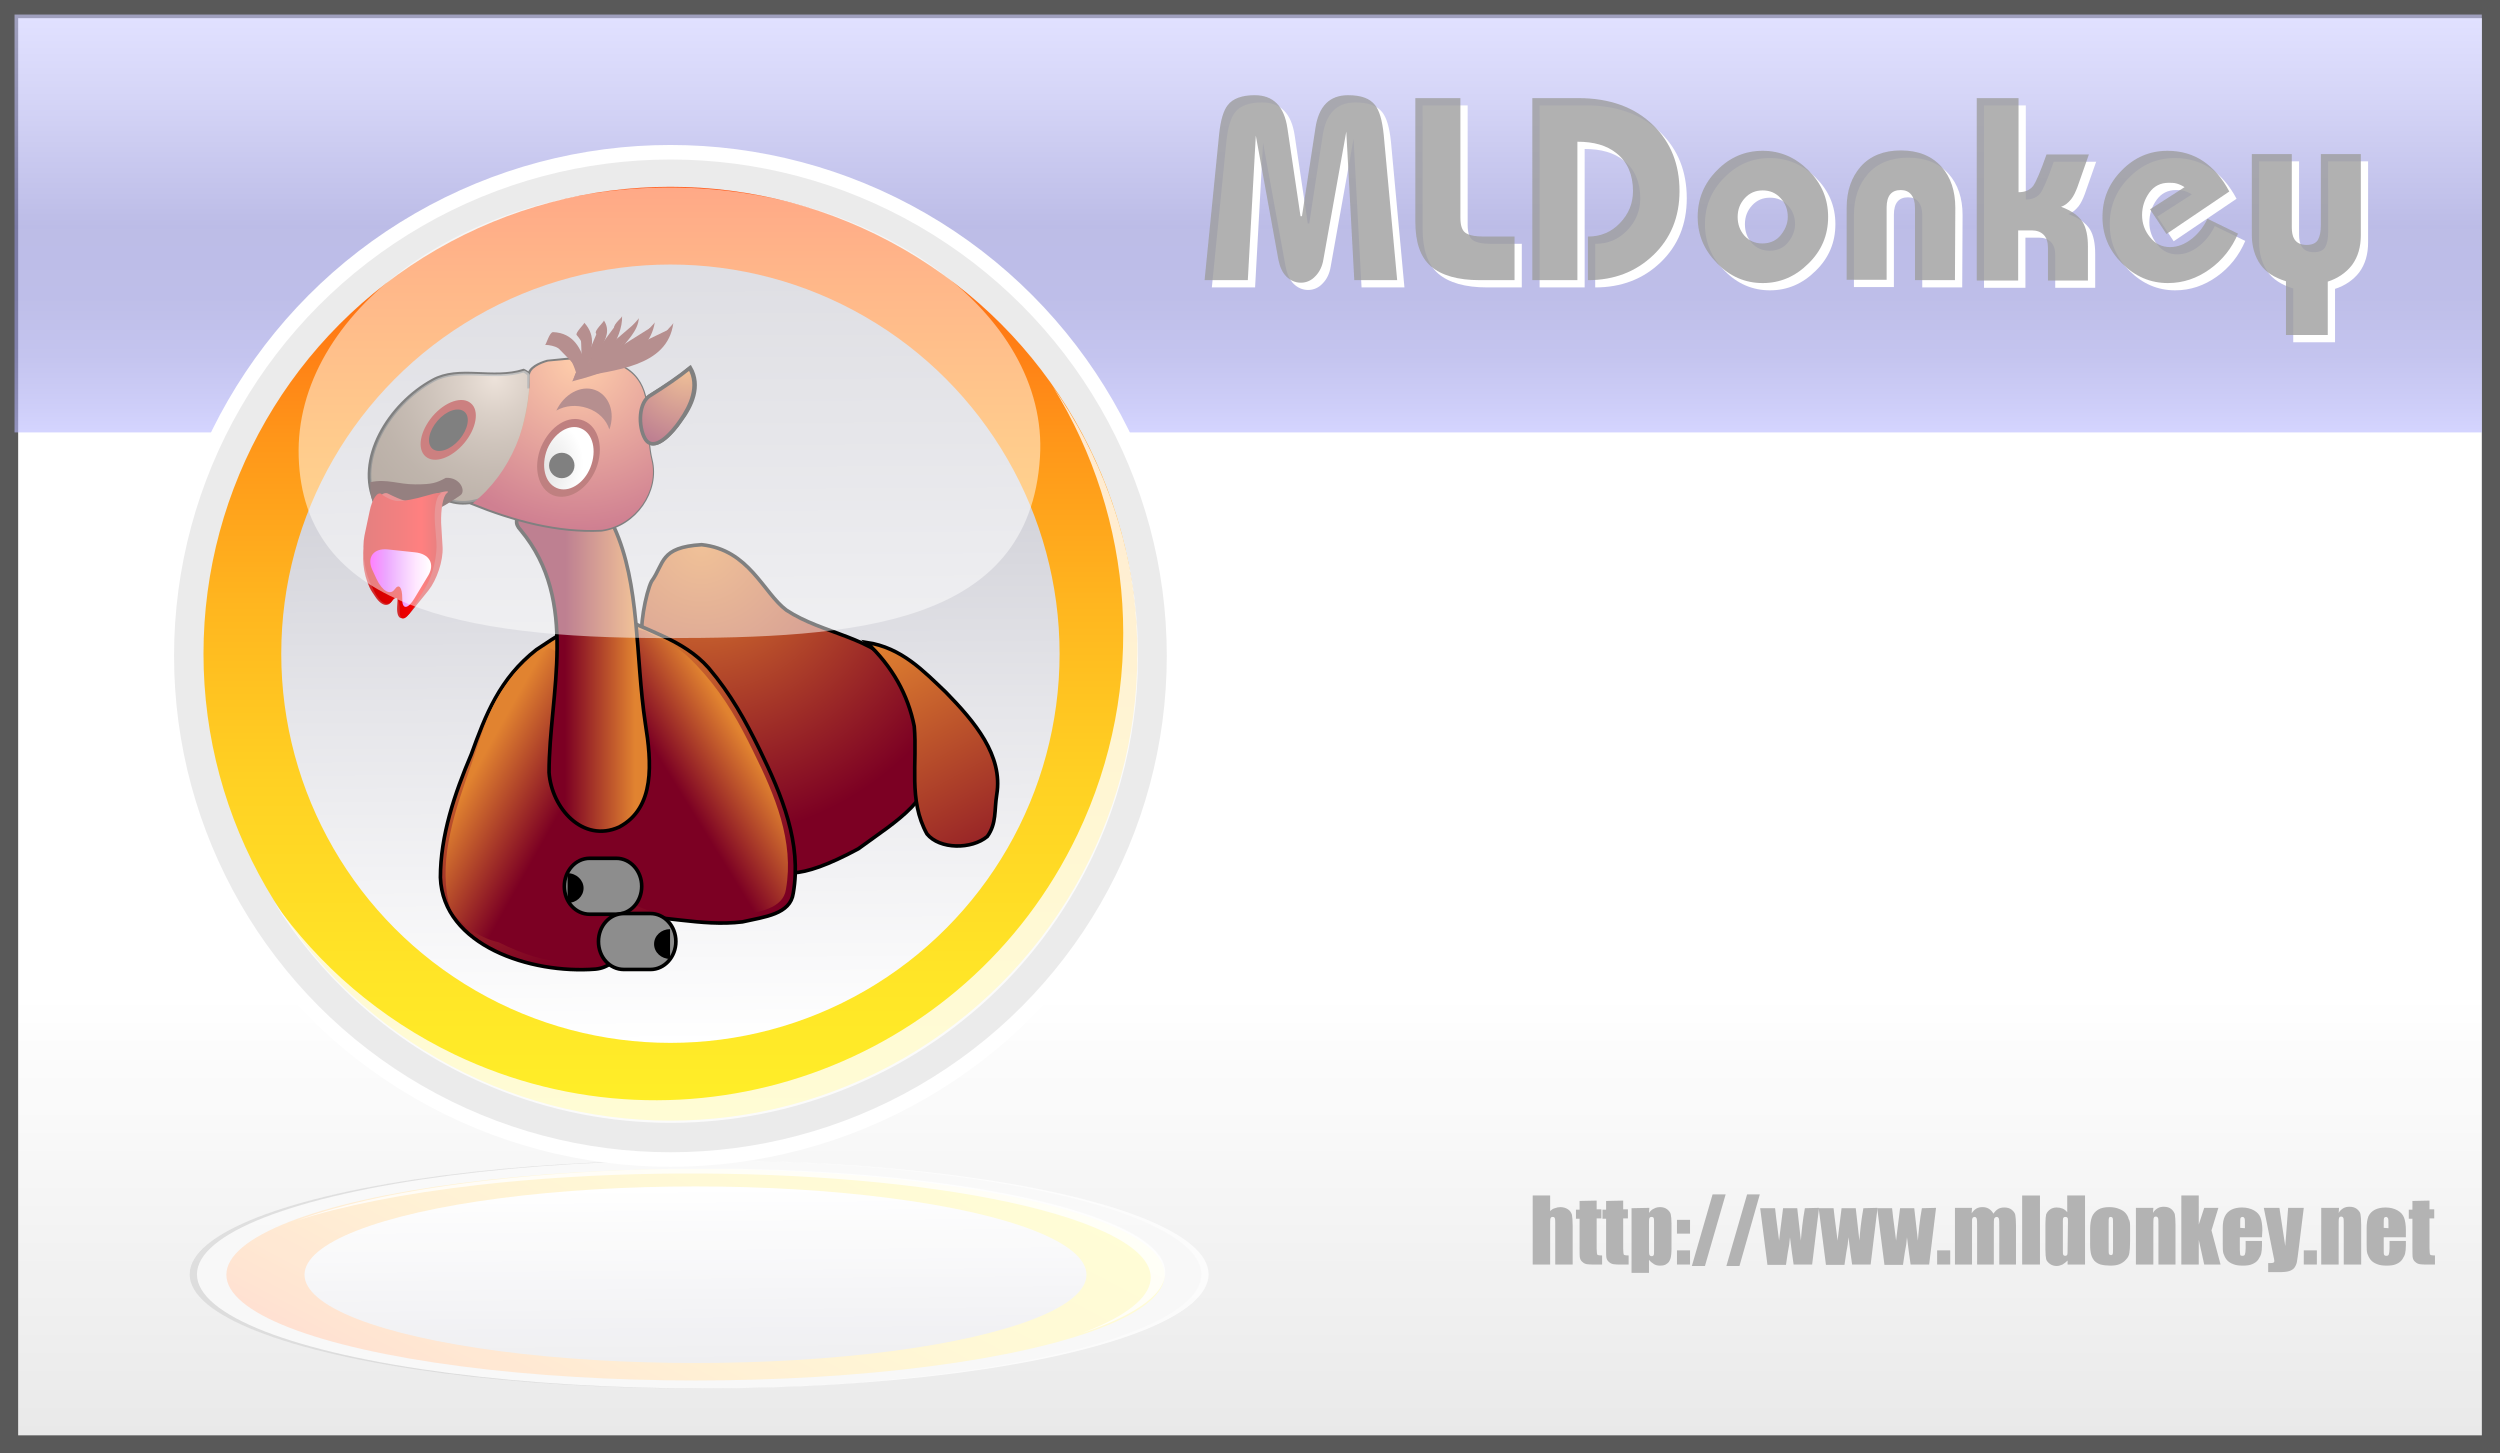<?xml version="1.0" encoding="UTF-8" standalone="no"?>
<!DOCTYPE svg PUBLIC "-//W3C//DTD SVG 20010904//EN"
"http://www.w3.org/TR/2001/REC-SVG-20010904/DTD/svg10.dtd">
<!-- Created with Sodipodi ("http://www.sodipodi.com/") -->
<svg
   xmlns:x="http://ns.adobe.com/Extensibility/1.0/"
   xmlns:i="http://ns.adobe.com/AdobeIllustrator/10.0/"
   xmlns:graph="http://ns.adobe.com/Graphs/1.0/"
   xmlns="http://www.w3.org/2000/svg"
   xmlns:xlink="http://www.w3.org/1999/xlink"
   xmlns:a="http://ns.adobe.com/AdobeSVGViewerExtensions/3.0/"
   xml:space="preserve"
   i:viewOrigin="-37.5 595.5"
   i:rulerOrigin="0 0"
   i:pageBounds="0 792 612 0"
   width="688"
   height="400"
   viewBox="0 0 688 400"
   overflow="visible"
   enable-background="new 0 0 688 400"
   xmlns:sodipodi="http://sodipodi.sourceforge.net/DTD/sodipodi-0.dtd"
   id="svg602"
   sodipodi:version="0.34"
   sodipodi:docname="C:\msys\home\su_blanc\mldonkey-2.5.24\src\gtk2\rsvg\splash_screen.svg"><rect x="0" y="0" width="688" height="400" fill="#333333" stroke="none"/><defs
   id="defs951" /><sodipodi:namedview
   id="base" /><g
   id="g1038"
   i:knockout="Off"
   i:layer="yes"
   i:dimmedPercent="50"
   i:rgbTrio="#4F008000FFFF"><rect
   id="rect581"
   i:isolated="yes"
   i:knockout="Off"
   opacity="0.5"
   fill="#818181"
   enable-background="new    "
   width="688"
   height="400" /><linearGradient
   id="rect588_1_"
   gradientUnits="userSpaceOnUse"
   x1="603"
   y1="220.95"
   x2="603"
   y2="99.95"
   gradientTransform="matrix(1 0 0 -1 -259 494.949)"><stop
   offset="0"
   style="stop-color:#FFFFFF"
   id="stop608" /><stop
   offset="1"
   style="stop-color:#E7E7E7"
   id="stop609" /><a:midPointStop
   offset="0"
   style="stop-color:#FFFFFF"
   id="midPointStop610" /><a:midPointStop
   offset="0.5"
   style="stop-color:#FFFFFF"
   id="midPointStop611" /><a:midPointStop
   offset="1"
   style="stop-color:#E7E7E7"
   id="midPointStop612" /></linearGradient><rect
   id="rect588"
   x="5"
   y="5"
   fill="url(#rect588_1_)"
   width="678"
   height="390" /><linearGradient
   id="rect648_1_"
   gradientUnits="userSpaceOnUse"
   x1="568.5"
   y1="5"
   x2="568.5"
   y2="119"
   gradientTransform="matrix(1 0 0 1 -225 0)"><stop
   offset="0"
   style="stop-color:#CDCDFF"
   id="stop615" /><stop
   offset="0.191"
   style="stop-color:#B9B9F2"
   id="stop616" /><stop
   offset="0.5"
   style="stop-color:#9090D7"
   id="stop617" /><stop
   offset="0.676"
   style="stop-color:#9393DA"
   id="stop618" /><stop
   offset="0.816"
   style="stop-color:#9D9DE4"
   id="stop619" /><stop
   offset="0.943"
   style="stop-color:#AEAEF5"
   id="stop620" /><stop
   offset="1"
   style="stop-color:#B8B8FF"
   id="stop621" /><a:midPointStop
   offset="0"
   style="stop-color:#CDCDFF"
   id="midPointStop622" /><a:midPointStop
   offset="0.5"
   style="stop-color:#CDCDFF"
   id="midPointStop623" /><a:midPointStop
   offset="0.191"
   style="stop-color:#B9B9F2"
   id="midPointStop624" /><a:midPointStop
   offset="0.5"
   style="stop-color:#B9B9F2"
   id="midPointStop625" /><a:midPointStop
   offset="0.5"
   style="stop-color:#9090D7"
   id="midPointStop626" /><a:midPointStop
   offset="0.5"
   style="stop-color:#9090D7"
   id="midPointStop627" /><a:midPointStop
   offset="0.676"
   style="stop-color:#9393DA"
   id="midPointStop628" /><a:midPointStop
   offset="0.5"
   style="stop-color:#9393DA"
   id="midPointStop629" /><a:midPointStop
   offset="0.816"
   style="stop-color:#9D9DE4"
   id="midPointStop630" /><a:midPointStop
   offset="0.5"
   style="stop-color:#9D9DE4"
   id="midPointStop631" /><a:midPointStop
   offset="0.943"
   style="stop-color:#AEAEF5"
   id="midPointStop632" /><a:midPointStop
   offset="0.5"
   style="stop-color:#AEAEF5"
   id="midPointStop633" /><a:midPointStop
   offset="1"
   style="stop-color:#B8B8FF"
   id="midPointStop634" /></linearGradient><rect
   id="rect648_2_"
   x="4"
   y="4"
   i:isolated="yes"
   i:knockout="Off"
   opacity="0.6"
   fill="url(#rect648_1_)"
   a:adobe-blending-mode="multiply"
   enable-background="new    "
   width="679"
   height="115" /><g
   id="g604"
   i:knockout="Off"><ellipse
   id="circle580_1_"
   i:isolated="yes"
   i:knockout="Off"
   opacity="0.4"
   fill="#BDBDBD"
   enable-background="new    "
   cx="191.4"
   cy="350.7"
   rx="139.2"
   ry="31.4" /><ellipse
   id="circle581_1_"
   i:isolated="yes"
   i:knockout="Off"
   opacity="7.000000e-002"
   fill="#D4D4D4"
   enable-background="new    "
   cx="191.4"
   cy="350.7"
   rx="139.2"
   ry="31.4" /><linearGradient
   id="circle615_2_"
   gradientUnits="userSpaceOnUse"
   x1="222.138"
   y1="485.889"
   x2="436.735"
   y2="664.72"
   gradientTransform="matrix(1.492 -1.470000e-002 -2.300000e-003 -0.67 -267.911 729.478)"><stop
   offset="5.600000e-003"
   style="stop-color:#FF0000"
   id="stop640" /><stop
   offset="2.690000e-002"
   style="stop-color:#FF1003"
   id="stop641" /><stop
   offset="9.830000e-002"
   style="stop-color:#FF420B"
   id="stop642" /><stop
   offset="0.175"
   style="stop-color:#FF6F13"
   id="stop643" /><stop
   offset="0.256"
   style="stop-color:#FF9619"
   id="stop644" /><stop
   offset="0.342"
   style="stop-color:#FFB61F"
   id="stop645" /><stop
   offset="0.433"
   style="stop-color:#FFD123"
   id="stop646" /><stop
   offset="0.533"
   style="stop-color:#FFE527"
   id="stop647" /><stop
   offset="0.645"
   style="stop-color:#FFF429"
   id="stop648" /><stop
   offset="0.78"
   style="stop-color:#FFFC2B"
   id="stop649" /><stop
   offset="1"
   style="stop-color:#FFFF2B"
   id="stop650" /><a:midPointStop
   offset="5.600000e-003"
   style="stop-color:#FF0000"
   id="midPointStop651" /><a:midPointStop
   offset="0.5"
   style="stop-color:#FF0000"
   id="midPointStop652" /><a:midPointStop
   offset="2.690000e-002"
   style="stop-color:#FF1003"
   id="midPointStop653" /><a:midPointStop
   offset="0.5"
   style="stop-color:#FF1003"
   id="midPointStop654" /><a:midPointStop
   offset="9.830000e-002"
   style="stop-color:#FF420B"
   id="midPointStop655" /><a:midPointStop
   offset="0.5"
   style="stop-color:#FF420B"
   id="midPointStop656" /><a:midPointStop
   offset="0.175"
   style="stop-color:#FF6F13"
   id="midPointStop657" /><a:midPointStop
   offset="0.5"
   style="stop-color:#FF6F13"
   id="midPointStop658" /><a:midPointStop
   offset="0.256"
   style="stop-color:#FF9619"
   id="midPointStop659" /><a:midPointStop
   offset="0.5"
   style="stop-color:#FF9619"
   id="midPointStop660" /><a:midPointStop
   offset="0.342"
   style="stop-color:#FFB61F"
   id="midPointStop661" /><a:midPointStop
   offset="0.5"
   style="stop-color:#FFB61F"
   id="midPointStop662" /><a:midPointStop
   offset="0.433"
   style="stop-color:#FFD123"
   id="midPointStop663" /><a:midPointStop
   offset="0.5"
   style="stop-color:#FFD123"
   id="midPointStop664" /><a:midPointStop
   offset="0.533"
   style="stop-color:#FFE527"
   id="midPointStop665" /><a:midPointStop
   offset="0.5"
   style="stop-color:#FFE527"
   id="midPointStop666" /><a:midPointStop
   offset="0.645"
   style="stop-color:#FFF429"
   id="midPointStop667" /><a:midPointStop
   offset="0.5"
   style="stop-color:#FFF429"
   id="midPointStop668" /><a:midPointStop
   offset="0.78"
   style="stop-color:#FFFC2B"
   id="midPointStop669" /><a:midPointStop
   offset="0.5"
   style="stop-color:#FFFC2B"
   id="midPointStop670" /><a:midPointStop
   offset="1"
   style="stop-color:#FFFF2B"
   id="midPointStop671" /></linearGradient><ellipse
   id="circle615_1_"
   fill="url(#circle615_2_)"
   cx="191.4"
   cy="350.8"
   rx="129.1"
   ry="29.1" /><linearGradient
   id="circle622_2_"
   gradientUnits="userSpaceOnUse"
   x1="308.996"
   y1="594.345"
   x2="308.545"
   y2="521.821"
   gradientTransform="matrix(1.492 -1.470000e-002 -2.300000e-003 -0.67 -267.911 729.478)"><stop
   offset="0"
   style="stop-color:#FFFFFF"
   id="stop674" /><stop
   offset="1"
   style="stop-color:#A9A9B8"
   id="stop675" /><a:midPointStop
   offset="0"
   style="stop-color:#FFFFFF"
   id="midPointStop676" /><a:midPointStop
   offset="0.5"
   style="stop-color:#FFFFFF"
   id="midPointStop677" /><a:midPointStop
   offset="1"
   style="stop-color:#A9A9B8"
   id="midPointStop678" /></linearGradient><ellipse
   id="circle622_1_"
   fill="url(#circle622_2_)"
   cx="191.4"
   cy="350.8"
   rx="107.6"
   ry="24.3" /><g
   id="g1015_2_"
   i:knockout="Off"
   opacity="0.8"><g
   id="g1016_1_"
   i:knockout="Off"><path
   id="path1017_2_"
   fill="#FFFFFF"
   d="M307.9,337.6c-30.9-14.4-108-20.1-172.3-12.9c-23.1,2.6-41.4,6.5-53.9,11.2        c12.3-4,29.1-7.4,49.9-9.8c64.3-7.3,141.4-1.5,172.3,12.9c19.8,9.2,15.8,19.7-6.5,28C323.2,358.5,328.8,347.3,307.9,337.6z" /></g></g><radialGradient
   id="circle581_2_"
   cx="422.002"
   cy="576.125"
   r="228.017"
   fx="461.316"
   fy="800.728"
   gradientTransform="matrix(1 0 0 0.338 -225 152.676)"
   gradientUnits="userSpaceOnUse"><stop
   offset="0"
   style="stop-color:#DCDCDC"
   id="stop684" /><stop
   offset="1"
   style="stop-color:#FFFFFF"
   id="stop685" /><a:midPointStop
   offset="0"
   style="stop-color:#DCDCDC"
   id="midPointStop686" /><a:midPointStop
   offset="0.5"
   style="stop-color:#DCDCDC"
   id="midPointStop687" /><a:midPointStop
   offset="1"
   style="stop-color:#FFFFFF"
   id="midPointStop688" /></radialGradient><ellipse
   id="circle581_3_"
   i:isolated="yes"
   i:knockout="Off"
   opacity="0.79"
   fill="url(#circle581_2_)"
   enable-background="new    "
   cx="193.4"
   cy="350.7"
   rx="139.2"
   ry="31.4" /></g><rect
   id="rect648"
   x="5"
   y="280"
   i:isolated="yes"
   i:knockout="Off"
   opacity="0.1"
   fill="#FFFFFF"
   a:adobe-blending-mode="multiply"
   enable-background="new    "
   width="678"
   height="115" /><circle
   id="circle580"
   i:isolated="yes"
   i:knockout="Off"
   opacity="0.4"
   fill="#BDBDBD"
   enable-background="new    "
   cx="184.5"
   cy="180.5"
   r="138.6" /><circle
   id="circle581"
   fill="#EBEBEB"
   stroke="#FFFFFF"
   stroke-width="4"
   stroke-miterlimit="2"
   cx="184.5"
   cy="180.5"
   r="138.6" /><linearGradient
   id="circle615_3_"
   gradientUnits="userSpaceOnUse"
   x1="409.5"
   y1="-15.398"
   x2="409.5"
   y2="517.074"
   gradientTransform="matrix(1 0 0 1 -225 0)"><stop
   offset="5.600000e-003"
   style="stop-color:#FF0000"
   id="stop694" /><stop
   offset="2.690000e-002"
   style="stop-color:#FF1003"
   id="stop695" /><stop
   offset="9.830000e-002"
   style="stop-color:#FF420B"
   id="stop696" /><stop
   offset="0.175"
   style="stop-color:#FF6F13"
   id="stop697" /><stop
   offset="0.256"
   style="stop-color:#FF9619"
   id="stop698" /><stop
   offset="0.342"
   style="stop-color:#FFB61F"
   id="stop699" /><stop
   offset="0.433"
   style="stop-color:#FFD123"
   id="stop700" /><stop
   offset="0.533"
   style="stop-color:#FFE527"
   id="stop701" /><stop
   offset="0.645"
   style="stop-color:#FFF429"
   id="stop702" /><stop
   offset="0.78"
   style="stop-color:#FFFC2B"
   id="stop703" /><stop
   offset="1"
   style="stop-color:#FFFF2B"
   id="stop704" /><a:midPointStop
   offset="5.600000e-003"
   style="stop-color:#FF0000"
   id="midPointStop705" /><a:midPointStop
   offset="0.5"
   style="stop-color:#FF0000"
   id="midPointStop706" /><a:midPointStop
   offset="2.690000e-002"
   style="stop-color:#FF1003"
   id="midPointStop707" /><a:midPointStop
   offset="0.5"
   style="stop-color:#FF1003"
   id="midPointStop708" /><a:midPointStop
   offset="9.830000e-002"
   style="stop-color:#FF420B"
   id="midPointStop709" /><a:midPointStop
   offset="0.5"
   style="stop-color:#FF420B"
   id="midPointStop710" /><a:midPointStop
   offset="0.175"
   style="stop-color:#FF6F13"
   id="midPointStop711" /><a:midPointStop
   offset="0.5"
   style="stop-color:#FF6F13"
   id="midPointStop712" /><a:midPointStop
   offset="0.256"
   style="stop-color:#FF9619"
   id="midPointStop713" /><a:midPointStop
   offset="0.5"
   style="stop-color:#FF9619"
   id="midPointStop714" /><a:midPointStop
   offset="0.342"
   style="stop-color:#FFB61F"
   id="midPointStop715" /><a:midPointStop
   offset="0.5"
   style="stop-color:#FFB61F"
   id="midPointStop716" /><a:midPointStop
   offset="0.433"
   style="stop-color:#FFD123"
   id="midPointStop717" /><a:midPointStop
   offset="0.5"
   style="stop-color:#FFD123"
   id="midPointStop718" /><a:midPointStop
   offset="0.533"
   style="stop-color:#FFE527"
   id="midPointStop719" /><a:midPointStop
   offset="0.5"
   style="stop-color:#FFE527"
   id="midPointStop720" /><a:midPointStop
   offset="0.645"
   style="stop-color:#FFF429"
   id="midPointStop721" /><a:midPointStop
   offset="0.5"
   style="stop-color:#FFF429"
   id="midPointStop722" /><a:midPointStop
   offset="0.78"
   style="stop-color:#FFFC2B"
   id="midPointStop723" /><a:midPointStop
   offset="0.5"
   style="stop-color:#FFFC2B"
   id="midPointStop724" /><a:midPointStop
   offset="1"
   style="stop-color:#FFFF2B"
   id="midPointStop725" /></linearGradient><circle
   id="circle615"
   fill="url(#circle615_3_)"
   cx="184.5"
   cy="179.9"
   r="128.5" /><linearGradient
   id="circle622_3_"
   gradientUnits="userSpaceOnUse"
   x1="357.665"
   y1="409.549"
   x2="356.335"
   y2="195.353"
   gradientTransform="matrix(1 0 0 1 -172.5 -122.551)"><stop
   offset="0"
   style="stop-color:#FFFFFF"
   id="stop728" /><stop
   offset="0.422"
   style="stop-color:#E6E6EA"
   id="stop729" /><stop
   offset="1"
   style="stop-color:#BDBDC7"
   id="stop730" /><a:midPointStop
   offset="0"
   style="stop-color:#FFFFFF"
   id="midPointStop731" /><a:midPointStop
   offset="0.5"
   style="stop-color:#FFFFFF"
   id="midPointStop732" /><a:midPointStop
   offset="0.422"
   style="stop-color:#E6E6EA"
   id="midPointStop733" /><a:midPointStop
   offset="0.5"
   style="stop-color:#E6E6EA"
   id="midPointStop734" /><a:midPointStop
   offset="1"
   style="stop-color:#BDBDC7"
   id="midPointStop735" /></linearGradient><circle
   id="circle622"
   fill="url(#circle622_3_)"
   cx="184.5"
   cy="179.9"
   r="107.1" /><g
   id="g1015"
   i:knockout="Off"
   opacity="0.8"><g
   id="g1016"
   i:knockout="Off"><path
   id="path1017"
   fill="#FFFFFF"
   d="M289.8,106.5c22.3,36,26.3,82.2,6.7,123.2c-30.6,64-107.4,91.1-171.4,60.5       c-20.6-9.9-37.4-24.6-49.7-42c12.5,20.2,30.7,37.2,53.8,48.2c64,30.6,140.8,3.6,171.4-60.5       C321.3,192.5,315.6,143.3,289.8,106.5z" /></g></g><g
   id="g1099"
   i:knockout="Off"><path
   id="path1100"
   fill="#FFFFFF"
   d="M386.5,79.1h-11.8l-2.2-40.9l-6.3,35.2c-0.3,1.9-1.1,3.5-2.2,4.6c-1.1,1.2-2.5,1.8-4,1.8      s-2.9-0.6-4-1.7s-1.8-2.7-2.2-4.7l-6.2-34.1l-2.2,39.8h-11.9l4-40.1c0.4-3.9,1.2-6.6,2.4-8.1c1.4-1.8,3.9-2.7,7.4-2.7      c5.1,0,8.1,3,9,9.1l3.6,24.2h0.4l3.7-24.2c0.9-6.1,3.9-9.1,9-9.1c3.6,0,6,0.9,7.4,2.7c1.2,1.5,2,4.2,2.4,8.2L386.5,79.1z" /><path
   id="path1101"
   fill="#FFFFFF"
   d="M418.8,79.1h-9.5c-6.1,0-10.6-1.3-13.5-3.8c-2.9-2.5-4.3-6.6-4.3-12.3V29h12.4v32.9      c0,2,0.4,3.4,1.3,4.1c0.9,0.7,2.6,1.1,5.1,1.1h8.5V79.1L418.8,79.1z" /><path
   id="path1102"
   fill="#FFFFFF"
   d="M464.2,54.6c0,7.1-2.4,13-7.2,17.6c-4.8,4.6-10.8,6.9-18,6.9v-12c3.5,0,6.4-1.2,8.8-3.7      c2.4-2.5,3.6-5.4,3.6-8.8c0-4.5-1.5-8-4.5-10.4c-2.7-2.2-6.3-3.2-10.8-3.2v38.1h-12.4V29h12.6c8.7,0,15.6,2.5,20.7,7.5      C461.8,41.2,464.2,47.2,464.2,54.6z" /><path
   fill="#FFFFFF"
   d="M505.1,61.7c0,5-1.8,9.3-5.4,12.8c-3.6,3.6-7.8,5.4-12.6,5.4c-4.8,0-9-1.8-12.5-5.4      c-3.6-3.6-5.4-7.8-5.4-12.8s1.8-9.3,5.3-12.8c3.5-3.6,7.7-5.4,12.6-5.4c4.8,0,9,1.8,12.6,5.4C503.3,52.5,505.1,56.7,505.1,61.7z       M494,61.7c0-2.1-0.7-3.8-2-5.2s-2.9-2.1-4.9-2.1s-3.6,0.7-4.9,2.1s-2,3.1-2,5.2c0,2,0.6,3.7,1.9,5.2c1.3,1.4,2.9,2.1,4.9,2.1      s3.7-0.7,4.9-2.1C493.1,65.5,494,63.7,494,61.7z"
   id="path744" /><path
   id="path1104"
   fill="#FFFFFF"
   d="M540,79.1h-11V59.2c0-1.5-0.3-2.7-1-3.6s-1.7-1.3-2.9-1.3c-2.6,0-3.9,1.6-3.9,4.8V79h-11      V59.2c0-4.7,1.3-8.4,3.9-11.4c2.6-2.9,6.3-4.4,11-4.4c4.8,0,8.5,1.5,11.2,4.5c2.5,2.8,3.8,6.6,3.8,11.3L540,79.1L540,79.1z" /><path
   id="path1105"
   fill="#FFFFFF"
   d="M576.9,44.4l-3.2,9.1c-0.5,1.3-1,2.4-1.7,3.3c-0.9,1.1-1.8,1.8-2.8,2.1      c2.9,1.1,4.9,2.5,6,4.3c0.9,1.5,1.4,3.7,1.4,6.7v9.3h-11v-9c0-1.6-0.4-2.8-1.2-3.6c-0.8-0.8-1.9-1.2-3.3-1.2h-3.7v13.8H546V29      h11.5v25.9c1.8,0,3.1-0.6,4-1.7c0.8-1.1,2.1-4.1,3.7-8.7h11.7V44.4z" /><path
   id="path1106"
   fill="#FFFFFF"
   d="M617.9,66.3c-1.7,4-4.3,7.3-7.8,9.8s-7.3,3.8-11.5,3.8c-4.8,0-9-1.8-12.6-5.4      s-5.4-7.8-5.4-12.8s1.8-9.3,5.3-12.8c3.5-3.6,7.7-5.4,12.6-5.4c3.8,0,7.1,1,9.9,2.9c2.8,1.9,5.2,4.7,7.1,8.3l-17.3,11.7      l-4.5-6.8l9.5-6.1c-0.8-0.5-1.5-0.8-2.2-1s-1.5-0.2-2.2-0.2c-2.2,0-4,0.9-5.3,2.7s-2,3.9-2,6.2c0,2.2,0.7,4.3,2.2,6.1      c1.4,1.8,3.3,2.7,5.5,2.7c2.1,0,4.1-0.8,6-2.3c1.9-1.5,3.3-3.4,4.3-5.5L617.9,66.3z" /><path
   id="path1107"
   fill="#FFFFFF"
   d="M651.7,66.7c0,3.3-0.8,6-2.4,8.2c-1.6,2.1-3.9,3.7-6.7,4.6v14.7h-11.5V79.4      c-3.2-1-5.6-2.5-7.1-4.7c-1.5-2.2-2.3-4.9-2.3-8.1V44.4h11v20.1c0,1.4,0.2,2.5,0.7,3.3c0.7,1.1,1.8,1.6,3.4,1.6      c1.5,0,2.6-0.5,3.1-1.4s0.8-2.2,0.8-4V44.4h11V66.7L651.7,66.7z" /></g><g
   id="g1108"
   i:knockout="Off"
   opacity="0.8"><path
   id="path1109"
   fill="#9D9D9D"
   d="M384.5,77.1h-11.8l-2.2-40.9l-6.3,35.2c-0.3,1.9-1.1,3.5-2.2,4.6c-1.1,1.2-2.5,1.8-4,1.8      s-2.9-0.6-4-1.7s-1.8-2.7-2.2-4.7l-6.2-34.1l-2.2,39.8h-11.9l4-40.1c0.4-3.9,1.2-6.6,2.4-8.1c1.4-1.8,3.9-2.7,7.4-2.7      c5.1,0,8.1,3,9,9.1l3.6,24.2h0.4l3.7-24.2c0.9-6.1,3.9-9.1,9-9.1c3.6,0,6,0.9,7.4,2.7c1.2,1.5,2,4.2,2.4,8.2L384.5,77.1z" /><path
   id="path1110"
   fill="#9D9D9D"
   d="M416.8,77.1h-9.5c-6.1,0-10.6-1.3-13.5-3.8c-2.9-2.5-4.3-6.6-4.3-12.3V27h12.4v32.9      c0,2,0.4,3.4,1.3,4.1c0.9,0.7,2.6,1.1,5.1,1.1h8.5V77.1L416.8,77.1z" /><path
   id="path1111"
   fill="#9D9D9D"
   d="M462.2,52.6c0,7.1-2.4,13-7.2,17.6c-4.8,4.6-10.8,6.9-18,6.9v-12c3.5,0,6.4-1.2,8.8-3.7      c2.4-2.5,3.6-5.4,3.6-8.8c0-4.5-1.5-8-4.5-10.4c-2.7-2.2-6.3-3.2-10.8-3.2v38.1h-12.4V27h12.6c8.7,0,15.6,2.5,20.7,7.5      C459.8,39.2,462.2,45.2,462.2,52.6z" /><path
   fill="#9D9D9D"
   d="M503.1,59.7c0,5-1.8,9.3-5.4,12.8c-3.6,3.6-7.8,5.4-12.6,5.4c-4.8,0-9-1.8-12.5-5.4      c-3.6-3.6-5.4-7.8-5.4-12.8s1.8-9.3,5.3-12.8c3.5-3.6,7.7-5.4,12.6-5.4c4.8,0,9,1.8,12.6,5.4C501.3,50.5,503.1,54.7,503.1,59.7z       M492,59.7c0-2.1-0.7-3.8-2-5.2s-2.9-2.1-4.9-2.1s-3.6,0.7-4.9,2.1s-2,3.1-2,5.2c0,2,0.6,3.7,1.9,5.2c1.3,1.4,2.9,2.1,4.9,2.1      s3.7-0.7,4.9-2.1C491.1,63.5,492,61.7,492,59.7z"
   id="path753" /><path
   id="path1113"
   fill="#9D9D9D"
   d="M538,77.1h-11V57.2c0-1.5-0.3-2.7-1-3.6s-1.7-1.3-2.9-1.3c-2.6,0-3.9,1.6-3.9,4.8V77h-11      V57.2c0-4.7,1.3-8.4,3.9-11.4c2.6-2.9,6.3-4.4,11-4.4c4.8,0,8.5,1.5,11.2,4.5c2.5,2.8,3.8,6.6,3.8,11.3L538,77.1L538,77.1z" /><path
   id="path1114"
   fill="#9D9D9D"
   d="M574.9,42.4l-3.2,9.1c-0.5,1.3-1,2.4-1.7,3.3c-0.9,1.1-1.8,1.8-2.8,2.1      c2.9,1.1,4.9,2.5,6,4.3c0.9,1.5,1.4,3.7,1.4,6.7v9.3h-11v-9c0-1.6-0.4-2.8-1.2-3.6c-0.8-0.8-1.9-1.2-3.3-1.2h-3.7v13.8H544V27      h11.5v25.9c1.8,0,3.1-0.6,4-1.7c0.8-1.1,2.1-4.1,3.7-8.7h11.7V42.4z" /><path
   id="path1115"
   fill="#9D9D9D"
   d="M615.9,64.3c-1.7,4-4.3,7.3-7.8,9.8s-7.3,3.8-11.5,3.8c-4.8,0-9-1.8-12.6-5.4      s-5.4-7.8-5.4-12.8s1.8-9.3,5.3-12.8c3.5-3.6,7.7-5.4,12.6-5.4c3.8,0,7.1,1,9.9,2.9c2.8,1.9,5.2,4.7,7.1,8.3l-17.3,11.7      l-4.5-6.8l9.5-6.1c-0.8-0.5-1.5-0.8-2.2-1s-1.5-0.2-2.2-0.2c-2.2,0-4,0.9-5.3,2.7s-2,3.9-2,6.2c0,2.2,0.7,4.3,2.2,6.1      c1.4,1.8,3.3,2.7,5.5,2.7c2.1,0,4.1-0.8,6-2.3c1.9-1.5,3.3-3.4,4.3-5.5L615.9,64.3z" /><path
   id="path1116"
   fill="#9D9D9D"
   d="M649.7,64.7c0,3.3-0.8,6-2.4,8.2c-1.6,2.1-3.9,3.7-6.7,4.6v14.7h-11.5V77.4      c-3.2-1-5.6-2.5-7.1-4.7c-1.5-2.2-2.3-4.9-2.3-8.1V42.4h11v20.1c0,1.4,0.2,2.5,0.7,3.3c0.7,1.1,1.8,1.6,3.4,1.6      c1.5,0,2.6-0.5,3.1-1.4s0.8-2.2,0.8-4V42.4h11V64.7L649.7,64.7z" /></g><g
   id="g1117"
   i:knockout="Off"><path
   id="path1118"
   fill="#B3B3B3"
   d="M426.6,329v4.3c0.4-0.4,0.8-0.7,1.3-0.8c0.5-0.2,1-0.3,1.5-0.3c0.8,0,1.5,0.2,2.1,0.6      c0.6,0.4,0.9,0.9,1.1,1.5c0.1,0.6,0.2,1.6,0.2,3V348H428v-11c0-0.9,0-1.5-0.1-1.7c-0.1-0.3-0.3-0.4-0.6-0.4s-0.5,0.1-0.6,0.4      c-0.1,0.3-0.1,0.8-0.1,1.6V348h-4.8v-19H426.6z" /><path
   id="path1119"
   fill="#B3B3B3"
   d="M439.4,330.4v2.4h1.3v2.5h-1.3v8.3c0,1,0.1,1.6,0.2,1.7c0.1,0.1,0.5,0.2,1.3,0.2v2.5H439      c-1.1,0-1.8,0-2.3-0.1c-0.5-0.1-0.9-0.3-1.2-0.6c-0.4-0.3-0.6-0.7-0.7-1.1c-0.1-0.4-0.1-1.4-0.1-2.9v-7.9h-1v-2.5h1v-2.4      L439.4,330.4L439.4,330.4z" /><path
   id="path1120"
   fill="#B3B3B3"
   d="M446.7,330.4v2.4h1.3v2.5h-1.3v8.3c0,1,0.1,1.6,0.2,1.7c0.1,0.1,0.5,0.2,1.3,0.2v2.5h-1.9      c-1.1,0-1.8,0-2.3-0.1c-0.5-0.1-0.9-0.3-1.2-0.6c-0.4-0.3-0.6-0.7-0.7-1.1c-0.1-0.4-0.1-1.4-0.1-2.9v-7.9h-1v-2.5h1v-2.4      L446.7,330.4L446.7,330.4z" /><path
   fill="#B3B3B3"
   d="M453.9,332.4l-0.1,1.4c0.4-0.6,0.9-1,1.4-1.2c0.5-0.3,1.1-0.4,1.7-0.4c0.7,0,1.4,0.2,1.9,0.6      c0.5,0.4,0.9,0.9,1,1.4c0.1,0.5,0.2,1.4,0.2,2.6v6.6c0,1.4-0.1,2.4-0.3,3c-0.2,0.6-0.5,1.1-1,1.4c-0.5,0.4-1.1,0.5-1.9,0.5      c-0.6,0-1.1-0.1-1.6-0.4c-0.5-0.3-1-0.7-1.4-1.2v3.6H449v-17.8L453.9,332.4L453.9,332.4z M455.2,337c0-1,0-1.5-0.1-1.8      c-0.1-0.2-0.3-0.3-0.6-0.3s-0.5,0.1-0.6,0.4c-0.1,0.2-0.1,0.8-0.1,1.7v6.5c0,0.9,0,1.5,0.1,1.8c0.1,0.2,0.3,0.4,0.6,0.4      s0.5-0.1,0.6-0.3c0.1-0.2,0.1-0.7,0.1-1.6V337L455.2,337z"
   id="path762" /><path
   fill="#B3B3B3"
   d="M465.1,335.7v3.8h-3.6v-3.8H465.1z M465.1,344.1v3.9h-3.6v-3.9H465.1L465.1,344.1z"
   id="path763" /><polygon
   id="path1123"
   fill="#B3B3B3"
   points="474.9,328.7 469.2,348.4 465.6,348.4 471.3,328.7 " /><polygon
   id="path1124"
   fill="#B3B3B3"
   points="484.3,328.7 478.7,348.4 475.1,348.4 480.8,328.7 " /><path
   id="path1125"
   fill="#B3B3B3"
   d="M500.6,332.4l-1.9,15.6h-5.1c-0.3-1.9-0.6-4.4-1-7.5c-0.1,1.4-0.3,2.8-0.6,4.2l-0.5,3.4      h-5.1l-2-15.6h4.1c0,0.4,0.4,3.4,1.1,8.9c0.1-0.6,0.4-3.6,1.1-8.9h3.9l1,8.9c0.2-2.6,0.5-5.6,1.1-8.9L500.6,332.4L500.6,332.4z" /><path
   id="path1126"
   fill="#B3B3B3"
   d="M516.7,332.4l-1.9,15.6h-5.1c-0.3-1.9-0.6-4.4-1-7.5c-0.1,1.4-0.3,2.8-0.6,4.2l-0.5,3.4      h-5.1l-2-15.6h4.1c0,0.4,0.4,3.4,1.1,8.9c0.1-0.6,0.4-3.6,1.1-8.9h3.9l1,8.9c0.2-2.6,0.5-5.6,1.1-8.9L516.7,332.4L516.7,332.4z" /><path
   id="path1127"
   fill="#B3B3B3"
   d="M532.8,332.4l-1.9,15.6h-5.1c-0.3-1.9-0.6-4.4-1-7.5c-0.1,1.4-0.3,2.8-0.6,4.2l-0.5,3.4      h-5.1l-2-15.6h4.1c0,0.4,0.4,3.4,1.1,8.9c0.1-0.6,0.4-3.6,1.1-8.9h3.9l1,8.9c0.2-2.6,0.5-5.6,1.1-8.9L532.8,332.4L532.8,332.4z" /><rect
   id="path1128"
   x="533.1"
   y="344.1"
   fill="#B3B3B3"
   width="3.6"
   height="3.9" /><path
   id="path1129"
   fill="#B3B3B3"
   d="M542.7,332.4l-0.1,1.5c0.4-0.6,0.8-1,1.3-1.3c0.5-0.3,1.1-0.4,1.7-0.4      c1.3,0,2.3,0.6,3,1.8c0.4-0.6,0.8-1,1.3-1.3s1.1-0.4,1.7-0.4c0.8,0,1.5,0.2,2,0.6c0.5,0.4,0.9,0.9,1,1.4      c0.1,0.6,0.2,1.5,0.2,2.8V348h-4.6v-10.1c0-1.3,0-2.2-0.1-2.5c-0.1-0.3-0.3-0.5-0.6-0.5s-0.6,0.2-0.7,0.5      c-0.1,0.3-0.1,1.1-0.1,2.5V348h-4.6v-9.9c0-1.5,0-2.4-0.1-2.7c-0.1-0.3-0.3-0.5-0.6-0.5c-0.2,0-0.4,0.1-0.5,0.2      c-0.1,0.2-0.2,0.4-0.2,0.6s0,0.7,0,1.5V348H538v-15.6H542.7L542.7,332.4z" /><rect
   id="path1130"
   x="556.5"
   y="329"
   fill="#B3B3B3"
   width="4.9"
   height="19" /><path
   fill="#B3B3B3"
   d="M573.8,329v19H569v-1.1c-0.5,0.5-0.9,0.8-1.4,1.1c-0.5,0.2-1,0.4-1.6,0.4c-0.7,0-1.4-0.2-1.9-0.6      c-0.5-0.4-0.9-0.8-1-1.3c-0.1-0.5-0.2-1.3-0.2-2.5v-7.3c0-1.2,0.1-2,0.2-2.5c0.2-0.5,0.5-0.9,1-1.3c0.5-0.4,1.2-0.6,1.9-0.6      c0.6,0,1.1,0.1,1.6,0.3c0.5,0.2,0.9,0.5,1.3,1V329H573.8L573.8,329L573.8,329z M569.1,336.3c0-0.6,0-1-0.1-1.1      c-0.1-0.2-0.3-0.3-0.6-0.3c-0.3,0-0.5,0.1-0.6,0.3c-0.1,0.2-0.1,0.6-0.1,1.2v7.6c0,0.6,0,1.1,0.1,1.3c0.1,0.2,0.3,0.3,0.5,0.3      c0.3,0,0.5-0.1,0.6-0.3c0.1-0.2,0.1-0.8,0.1-1.6L569.1,336.3L569.1,336.3z"
   id="path772" /><path
   fill="#B3B3B3"
   d="M586.2,337.9v3.8c0,1.4-0.1,2.4-0.2,3.1s-0.4,1.3-0.9,1.8c-0.5,0.6-1.1,1-1.8,1.3      c-0.7,0.3-1.6,0.4-2.5,0.4c-1,0-1.9-0.1-2.7-0.3c-0.7-0.2-1.3-0.6-1.7-1c-0.4-0.5-0.7-1-0.9-1.7s-0.3-1.7-0.3-3v-4      c0-1.4,0.2-2.6,0.5-3.4c0.3-0.8,0.9-1.5,1.7-2c0.8-0.5,1.9-0.7,3.1-0.7c1.1,0,2,0.2,2.7,0.5c0.8,0.3,1.4,0.7,1.8,1.2      s0.7,1,0.8,1.6C586.2,336,586.2,336.8,586.2,337.9z M581.5,336.7c0-0.8,0-1.3-0.1-1.5c-0.1-0.2-0.3-0.3-0.5-0.3      c-0.3,0-0.5,0.1-0.5,0.3c-0.1,0.2-0.1,0.7-0.1,1.5v7c0,0.7,0,1.2,0.1,1.4c0.1,0.2,0.3,0.3,0.5,0.3c0.3,0,0.5-0.1,0.5-0.3      c0.1-0.2,0.1-0.6,0.1-1.3V336.7L581.5,336.7z"
   id="path773" /><path
   id="path1133"
   fill="#B3B3B3"
   d="M592.6,332.4l-0.1,1.4c0.3-0.6,0.8-1,1.3-1.3s1.1-0.4,1.7-0.4c0.8,0,1.5,0.2,2,0.6      c0.5,0.4,0.8,0.9,1,1.4c0.1,0.6,0.2,1.6,0.2,2.9v11H594v-10.8c0-1.1,0-1.7-0.1-2c-0.1-0.2-0.3-0.4-0.6-0.4s-0.5,0.1-0.6,0.4      c-0.1,0.3-0.1,1-0.1,2.2V348h-4.8v-15.6H592.6L592.6,332.4z" /><polygon
   id="path1134"
   fill="#B3B3B3"
   points="610.5,332.4 608.6,338.6 611.1,348 606.6,348 605.1,341.2 605.1,348 600.3,348       600.3,329 605.1,329 605.1,337 606.6,332.4 " /><path
   fill="#B3B3B3"
   d="M622.5,340.5h-6.1v3.4c0,0.7,0.1,1.2,0.1,1.4s0.3,0.3,0.6,0.3c0.4,0,0.6-0.1,0.7-0.4      c0.1-0.3,0.2-0.8,0.2-1.6v-2.1h4.5v1.2c0,1-0.1,1.7-0.2,2.2c-0.1,0.5-0.4,1.1-0.8,1.7c-0.4,0.6-1,1-1.7,1.3      c-0.7,0.3-1.5,0.4-2.6,0.4c-1,0-1.9-0.1-2.6-0.4c-0.8-0.3-1.4-0.7-1.8-1.2c-0.4-0.5-0.7-1.1-0.9-1.7c-0.2-0.6-0.2-1.5-0.2-2.6      v-4.5c0-1.4,0.2-2.4,0.6-3.2c0.4-0.8,1-1.4,1.8-1.8c0.8-0.4,1.8-0.6,2.9-0.6c1.3,0,2.4,0.3,3.3,0.8c0.9,0.5,1.5,1.2,1.8,2      c0.3,0.8,0.5,2,0.5,3.5L622.5,340.5L622.5,340.5L622.5,340.5z M617.8,338v-1.1c0-0.8,0-1.3-0.1-1.6c-0.1-0.2-0.3-0.4-0.5-0.4      c-0.3,0-0.5,0.1-0.6,0.3c-0.1,0.2-0.1,0.7-0.1,1.6v1.1L617.8,338L617.8,338z"
   id="path776" /><path
   id="path1136"
   fill="#B3B3B3"
   d="M634,332.4l-1.4,11.3c-0.2,1.8-0.4,3-0.5,3.6c-0.1,0.6-0.4,1.2-0.7,1.6      c-0.3,0.4-0.8,0.7-1.4,0.9s-1.6,0.3-2.9,0.3h-2.9v-2.5c0.7,0,1.2,0,1.4-0.1c0.2-0.1,0.3-0.2,0.3-0.5c0-0.1-0.1-0.7-0.3-1.6      l-2.6-13h4.3l1.6,10.5l0.8-10.5H634L634,332.4z" /><rect
   id="path1137"
   x="634"
   y="344.1"
   fill="#B3B3B3"
   width="3.6"
   height="3.9" /><path
   id="path1138"
   fill="#B3B3B3"
   d="M643.7,332.4l-0.1,1.4c0.3-0.6,0.8-1,1.3-1.3s1.1-0.4,1.7-0.4c0.8,0,1.5,0.2,2,0.6      c0.5,0.4,0.9,0.9,1,1.4c0.1,0.6,0.2,1.6,0.2,2.9v11H645v-10.8c0-1.1,0-1.7-0.1-2c-0.1-0.2-0.3-0.4-0.6-0.4s-0.5,0.1-0.6,0.4      c-0.1,0.3-0.1,1-0.1,2.2V348h-4.8v-15.6H643.7L643.7,332.4z" /><path
   fill="#B3B3B3"
   d="M662.1,340.5H656v3.4c0,0.7,0,1.2,0.1,1.4c0.1,0.2,0.3,0.3,0.6,0.3c0.4,0,0.6-0.1,0.7-0.4      c0.1-0.3,0.2-0.8,0.2-1.6v-2.1h4.5v1.2c0,1-0.1,1.7-0.2,2.2c-0.1,0.5-0.4,1.1-0.8,1.7c-0.4,0.6-1,1-1.7,1.3      c-0.7,0.3-1.5,0.4-2.6,0.4c-1,0-1.9-0.1-2.6-0.4c-0.8-0.3-1.4-0.7-1.8-1.2c-0.4-0.5-0.7-1.1-0.9-1.7s-0.2-1.5-0.2-2.6v-4.5      c0-1.4,0.2-2.4,0.5-3.2c0.4-0.8,1-1.4,1.8-1.8c0.8-0.4,1.8-0.6,2.9-0.6c1.3,0,2.4,0.3,3.3,0.8c0.9,0.5,1.5,1.2,1.8,2      c0.3,0.8,0.5,2,0.5,3.5V340.5L662.1,340.5z M657.3,338v-1.1c0-0.8,0-1.3-0.1-1.6c-0.1-0.2-0.3-0.4-0.5-0.4      c-0.3,0-0.5,0.1-0.6,0.3c-0.1,0.2-0.1,0.7-0.1,1.6v1.1L657.3,338L657.3,338z"
   id="path780" /><path
   id="path1140"
   fill="#B3B3B3"
   d="M668.6,330.4v2.4h1.3v2.5h-1.3v8.3c0,1,0.1,1.6,0.2,1.7c0.1,0.1,0.5,0.2,1.3,0.2v2.5h-1.9      c-1.1,0-1.8,0-2.3-0.1c-0.5-0.1-0.9-0.3-1.2-0.6c-0.4-0.3-0.6-0.7-0.7-1.1c-0.1-0.4-0.1-1.4-0.1-2.9v-7.9h-1v-2.5h1v-2.4      L668.6,330.4L668.6,330.4z" /></g><g
   id="g793"
   i:knockout="Off"><radialGradient
   id="path880_2_"
   cx="230.611"
   cy="445.595"
   r="80.822"
   fx="230.611"
   fy="445.595"
   gradientTransform="matrix(1 0 0 -1 -37.5 595.5)"
   gradientUnits="userSpaceOnUse"><stop
   offset="0"
   style="stop-color:#E18330"
   id="stop784" /><stop
   offset="1"
   style="stop-color:#7C0023"
   id="stop785" /><a:midPointStop
   offset="0"
   style="stop-color:#E18330"
   id="midPointStop786" /><a:midPointStop
   offset="0.5"
   style="stop-color:#E18330"
   id="midPointStop787" /><a:midPointStop
   offset="1"
   style="stop-color:#7C0023"
   id="midPointStop788" /></radialGradient><path
   id="path880_1_"
   fill="url(#path880_2_)"
   stroke="#000000"
   d="M256.4,207.6c1.1,12.3-9.3,18-20.2,26      c-33.4,18-24.9-5-30-17.3c-5.8-7.9-10.2-21.6-15.3-29.6c-3.6-5-10.9-4.3-13.8-10.1c-1.5-2.9,0.7-13.7,2.2-16.6      c3.6-5,2.2-9.4,13.8-10.1c13.1,1.4,16.9,13.2,23.3,18c10.1,6.7,24,7.2,32,17.3C253.5,192.5,255.7,199.7,256.4,207.6z" /><linearGradient
   id="path899_1_"
   gradientUnits="userSpaceOnUse"
   x1="278.242"
   y1="419.92"
   x2="320.242"
   y2="342.72"
   gradientTransform="matrix(1 0 0 -1 -37.5 595.5)"><stop
   offset="0"
   style="stop-color:#E18330"
   id="stop791" /><stop
   offset="1"
   style="stop-color:#7C0023"
   id="stop792" /><a:midPointStop
   offset="0"
   style="stop-color:#E18330"
   id="midPointStop793" /><a:midPointStop
   offset="0.5"
   style="stop-color:#E18330"
   id="midPointStop794" /><a:midPointStop
   offset="1"
   style="stop-color:#7C0023"
   id="midPointStop795" /></linearGradient><path
   id="path899_2_"
   fill="url(#path899_1_)"
   stroke="#000000"
   d="M274.3,218.7c-0.7,4.3,0,7.9-2.6,11.5      c-4.3,3.6-13.1,3.6-16.6-0.7c-5.2-9.4-2.6-19.5-3.5-29.6c-1.7-8.7-6.1-16.6-13.1-23.1c9.6,1.4,15.7,7.9,21.8,13.7      C268.2,198.6,276.1,207.9,274.3,218.7z" /><linearGradient
   id="path966_4_"
   gradientUnits="userSpaceOnUse"
   x1="182.428"
   y1="414.545"
   x2="215.428"
   y2="341.545"
   gradientTransform="matrix(1 0 0 -1 -37.5 595.5)"><stop
   offset="0"
   style="stop-color:#E18330"
   id="stop798" /><stop
   offset="1"
   style="stop-color:#7C0023"
   id="stop799" /><a:midPointStop
   offset="0"
   style="stop-color:#E18330"
   id="midPointStop800" /><a:midPointStop
   offset="0.5"
   style="stop-color:#E18330"
   id="midPointStop801" /><a:midPointStop
   offset="1"
   style="stop-color:#7C0023"
   id="midPointStop802" /></linearGradient><path
   id="path966_1_"
   fill="url(#path966_4_)"
   stroke="#000000"
   d="M209,206.2c6.2,12.7,11.7,25.9,9.3,39.6      c-0.8,5.8-7.8,6.5-14,7.9c-11.6,1.4-22.5-2.2-33.4-1.4c2.3,5.8,0,13.7-7,14.4c-17.9,1.4-42-6.5-42.7-25.2      c0-11.5,3.9-23.1,8.5-33.9c3.9-10.8,7.8-20.9,17.9-28.8c5.4-3.6,10.9-7.2,17.1-10.1c0.8,0,3.1,0,3.9,0c9.3,5,19.4,7.2,26.4,15.1      C201.2,191.1,205.1,198.3,209,206.2z" /><linearGradient
   id="path966_5_"
   gradientUnits="userSpaceOnUse"
   x1="242.295"
   y1="392.191"
   x2="222.931"
   y2="380.231"
   gradientTransform="matrix(1 0 0 -1 -37.5 595.5)"><stop
   offset="0"
   style="stop-color:#E18330"
   id="stop805" /><stop
   offset="1"
   style="stop-color:#7C0023"
   id="stop806" /><a:midPointStop
   offset="0"
   style="stop-color:#E18330"
   id="midPointStop807" /><a:midPointStop
   offset="0.5"
   style="stop-color:#E18330"
   id="midPointStop808" /><a:midPointStop
   offset="1"
   style="stop-color:#7C0023"
   id="midPointStop809" /></linearGradient><path
   id="path966_3_"
   fill="url(#path966_5_)"
   d="M207.3,206.8c6,12.1,11.3,24.8,9,37.9c-0.8,5.5-7.5,6.2-13.5,7.6      c-65.6,7.2-42.6-64.3-34.2-74.2c0.8,0-2.9-7,8.9-4.5c9,4.8,9.6,4.3,16.3,11.8C199.8,192.3,203.6,199.2,207.3,206.8z" /><linearGradient
   id="path966_6_"
   gradientUnits="userSpaceOnUse"
   x1="169.795"
   y1="401.753"
   x2="190.326"
   y2="390.803"
   gradientTransform="matrix(1.132 -3.426809e-003 3.426817e-003 -1.079 -62.922 646.255)"><stop
   offset="0"
   style="stop-color:#E18330"
   id="stop812" /><stop
   offset="1"
   style="stop-color:#7C0023"
   id="stop813" /><a:midPointStop
   offset="0"
   style="stop-color:#E18330"
   id="midPointStop814" /><a:midPointStop
   offset="0.5"
   style="stop-color:#E18330"
   id="midPointStop815" /><a:midPointStop
   offset="1"
   style="stop-color:#7C0023"
   id="midPointStop816" /></linearGradient><path
   id="path966_2_"
   fill="url(#path966_6_)"
   d="M138.2,190c5.1-7.6,5.7-6.7,12.8-11.7c0.6,0,7,3.9,7.6,3.8      c7.5,9,36.1,105.9-21.4,77.2c-5-1-12.9-5.9-13.8-11.2c-2.7-12.4,2.1-25.8,6.3-37.7C132.3,203.1,133.7,197,138.2,190z" /><linearGradient
   id="path977_2_"
   gradientUnits="userSpaceOnUse"
   x1="212.299"
   y1="412.042"
   x2="193.009"
   y2="412.042"
   gradientTransform="matrix(1 0 0 -1 -37.5 595.5)"><stop
   offset="0"
   style="stop-color:#E18330"
   id="stop819" /><stop
   offset="1"
   style="stop-color:#7C0023"
   id="stop820" /><a:midPointStop
   offset="0"
   style="stop-color:#E18330"
   id="midPointStop821" /><a:midPointStop
   offset="0.5"
   style="stop-color:#E18330"
   id="midPointStop822" /><a:midPointStop
   offset="1"
   style="stop-color:#7C0023"
   id="midPointStop823" /></linearGradient><path
   id="path977_1_"
   fill="url(#path977_2_)"
   stroke="#000000"
   d="M177.6,199.1c1.7,10.6,2.8,23.2-7.2,28.5      c-10,4.5-18.6-5.2-19.3-15c0-21.7,8.5-47.1-7.8-66.7c-3.6-3.7,2.1-6.8,6.4-7.5c7.2-0.7,16.4,0,19.3,6.7      C176.2,160.9,174.8,180.4,177.6,199.1z" /><path
   id="path836"
   fill="#A67348"
   stroke="#000000"
   d="M190,101.2c-3,2.6-6.8,5.1-10.6,7.4c-0.7,0.4-1.3,1-1.8,1.7      c-0.7-3.5-2.1-6.6-5.6-8.8c-6.4-4-14.2-2.7-21.4-2c-2.1,0.6-5,1.9-5,3.9c0,4.7,0,4.7,0-0.1c0-0.6-1.5-1.3-1.5-1.3      c-8.5,2.7-17.8-1.3-25,2.7c-12.1,6.6-21.4,21.9-15.7,33.8c2.1,3.3,8.5,2.7,12.9,2.7c3.5,0,5-4.6,7.8-3.3      c2.1,0.6,4.3,0.6,6.4,0.1c-0.2,0.2-0.4,0.4-0.6,0.5c11.4,4.6,23.5,7.9,35.6,7.3c9.3-1.3,15.7-10.8,13.6-19.2      c-0.4-1.6-0.6-3.3-0.8-5.1c2.6,2.2,6.9-2.6,9-5.7C190.4,111.7,192.9,106.2,190,101.2z" /><radialGradient
   id="path861_1_"
   cx="173.702"
   cy="491.28"
   r="46.299"
   fx="173.702"
   fy="491.28"
   gradientTransform="matrix(1 0 0 -1 -37.5 595.5)"
   gradientUnits="userSpaceOnUse"><stop
   offset="0"
   style="stop-color:#FFFFFF"
   id="stop827" /><stop
   offset="4.136020e-002"
   style="stop-color:#F2F2F2"
   id="stop828" /><stop
   offset="0.213"
   style="stop-color:#C1C1C1"
   id="stop829" /><stop
   offset="0.384"
   style="stop-color:#999999"
   id="stop830" /><stop
   offset="0.55"
   style="stop-color:#7A7A7A"
   id="stop831" /><stop
   offset="0.711"
   style="stop-color:#636363"
   id="stop832" /><stop
   offset="0.864"
   style="stop-color:#565656"
   id="stop833" /><stop
   offset="1"
   style="stop-color:#515151"
   id="stop834" /><a:midPointStop
   offset="0"
   style="stop-color:#FFFFFF"
   id="midPointStop835" /><a:midPointStop
   offset="0.5"
   style="stop-color:#FFFFFF"
   id="midPointStop836" /><a:midPointStop
   offset="4.136020e-002"
   style="stop-color:#F2F2F2"
   id="midPointStop837" /><a:midPointStop
   offset="0.5"
   style="stop-color:#F2F2F2"
   id="midPointStop838" /><a:midPointStop
   offset="0.213"
   style="stop-color:#C1C1C1"
   id="midPointStop839" /><a:midPointStop
   offset="0.5"
   style="stop-color:#C1C1C1"
   id="midPointStop840" /><a:midPointStop
   offset="0.384"
   style="stop-color:#999999"
   id="midPointStop841" /><a:midPointStop
   offset="0.5"
   style="stop-color:#999999"
   id="midPointStop842" /><a:midPointStop
   offset="0.55"
   style="stop-color:#7A7A7A"
   id="midPointStop843" /><a:midPointStop
   offset="0.5"
   style="stop-color:#7A7A7A"
   id="midPointStop844" /><a:midPointStop
   offset="0.711"
   style="stop-color:#636363"
   id="midPointStop845" /><a:midPointStop
   offset="0.5"
   style="stop-color:#636363"
   id="midPointStop846" /><a:midPointStop
   offset="0.864"
   style="stop-color:#565656"
   id="midPointStop847" /><a:midPointStop
   offset="0.5"
   style="stop-color:#565656"
   id="midPointStop848" /><a:midPointStop
   offset="1"
   style="stop-color:#515151"
   id="midPointStop849" /></radialGradient><path
   id="path861_3_"
   i:isolated="yes"
   i:knockout="Off"
   opacity="0.59"
   fill="url(#path861_1_)"
   enable-background="new    "
   d="      M140,129.9c-2,6-9.3,9.9-15.7,8c-2.8-1.3-4.3,3.3-7.8,3.3c-4.3,0-10.7,0.6-12.9-2.7c-5.7-11.9,3.6-27.2,15.7-33.8      c7.2-3.9,16.4,0,25-2.7c0,0,1.5,0.6,1.5,1.3C145.7,112.7,142.8,121.3,140,129.9z" /><radialGradient
   id="path987_1_"
   cx="196.666"
   cy="496.481"
   r="46.536"
   fx="196.666"
   fy="496.481"
   gradientTransform="matrix(1 0 0 -1 -37.5 595.5)"
   gradientUnits="userSpaceOnUse"><stop
   offset="0"
   style="stop-color:#FF9D56"
   id="stop852" /><stop
   offset="1"
   style="stop-color:#9F0023"
   id="stop853" /><a:midPointStop
   offset="0"
   style="stop-color:#FF9D56"
   id="midPointStop854" /><a:midPointStop
   offset="0.5"
   style="stop-color:#FF9D56"
   id="midPointStop855" /><a:midPointStop
   offset="1"
   style="stop-color:#9F0023"
   id="midPointStop856" /></radialGradient><path
   id="path987_3_"
   fill="url(#path987_1_)"
   d="M179.3,126.6c2.1,8.4-4.3,17.9-13.6,19.2c-12.1,0.6-24.3-2.7-35.6-7.3      c10.7-8.6,15.7-21.9,15.7-35.1c0-2,2.8-3.3,5-3.9c7.2-0.6,15-2,21.4,2C180.7,106.8,177.1,118,179.3,126.6z" /><radialGradient
   id="path938_1_"
   cx="226.364"
   cy="494.036"
   r="21.636"
   fx="226.364"
   fy="494.036"
   gradientTransform="matrix(1 0 0 -1 -37.5 595.5)"
   gradientUnits="userSpaceOnUse"><stop
   offset="0"
   style="stop-color:#E18330"
   id="stop859" /><stop
   offset="1"
   style="stop-color:#7C0023"
   id="stop860" /><a:midPointStop
   offset="0"
   style="stop-color:#E18330"
   id="midPointStop861" /><a:midPointStop
   offset="0.5"
   style="stop-color:#E18330"
   id="midPointStop862" /><a:midPointStop
   offset="1"
   style="stop-color:#7C0023"
   id="midPointStop863" /></radialGradient><path
   id="path938_3_"
   fill="url(#path938_1_)"
   stroke="#000000"
   d="M187.2,115.8c-2.3,3.4-7.3,9-9.7,4.9      c-1.9-3.3-1.9-10.2,1.7-12c3.8-2.4,7.5-4.9,10.6-7.4C192.6,106.2,190.1,111.7,187.2,115.8z" /><g
   id="g1011_2_"
   i:knockout="Off"><path
   id="path1012_2_"
   fill="#6D1E1E"
   d="M151,93.1c6.4,0,8.2,5.8,8.9,9.1" /><path
   id="path1013_2_"
   fill="#6D1E1E"
   d="M150,94.9c5.6,0.2,7.9,4.6,8.9,9.1c0-0.1,1.2-1.5,1.3-1.7c0.3-0.4,1-1.3,0.9-1.8       c-1-4.5-3.3-8.9-8.9-9.1C151.2,91.4,150.3,94.9,150,94.9L150,94.9z" /></g><g
   id="g1015_3_"
   i:knockout="Off"><path
   id="path1016_1_"
   fill="#6D1E1E"
   d="M159.8,90.5c4,4.2,2.1,7.3,0.4,11.7" /><path
   id="path1017_3_"
   fill="#6D1E1E"
   d="M158.7,92.2c3.4,3.9,2.1,7.2,0.4,11.4c-0.3,0.7,0.6-0.4,0.6-0.5       c0.5-0.7,1-1.6,1.4-2.4c1.7-4.4,3.2-7.9-0.3-11.9C161,89,158.2,91.6,158.7,92.2L158.7,92.2z" /></g><g
   id="g1019_2_"
   i:knockout="Off"><path
   id="path1020_2_"
   fill="#6D1E1E"
   d="M174.7,89c0.3,2.5-3.8,5.7-5.2,7.9c-2.2,3.3-6.2,3.9-10.8,5.8" /><path
   id="path1021_2_"
   fill="#6D1E1E"
   d="M173.6,90.7c-0.1,1.7-3.5,5.2-4.9,6.4c-2.4,2.1-6.2,2.8-9.1,4c-1,0.5-1.6,3.2-1.9,3.4       c2.6-1.1,5.3-1.8,7.8-3.1c2-1.1,3.1-2.8,4.5-4.5c2.2-2.6,5.7-5.9,5.8-9.4C175.8,87.9,173.7,89.6,173.6,90.7L173.6,90.7z" /></g><g
   id="g1023_1_"
   i:knockout="Off"><path
   id="path1024_1_"
   fill="#6D1E1E"
   d="M165,89.9c3.2,4.2-3.2,8.6-5.3,12.6" /><path
   id="path1025_1_"
   fill="#6D1E1E"
   d="M164,91.7c1.7,2.6,0.4,4.3-1.4,6.4c-1.3,1.6-2.4,3.1-3.4,4.8       c-0.1,0.2-0.6,1.5-0.5,1.3c0.6-0.5,1.1-1.4,1.5-2c2.3-3.9,9.3-9,6-14C166.3,88.5,163.5,91,164,91.7L164,91.7z" /></g><g
   id="g1027_2_"
   i:knockout="Off"><path
   id="path1028_2_"
   fill="#6D1E1E"
   d="M170.1,88.6c0.4,4.2-3.6,11.4-9.6,13" /><path
   id="path1029_2_"
   fill="#6D1E1E"
   d="M169,90.2c0.2,4.5-2.9,8.3-7.4,9.6c-0.6,0.2-1,1.2-1.3,1.7c-0.1,0.2-0.8,1.7-0.9,1.8       c6.3-1.9,12-10.2,11.8-16.3C171.2,87.4,168.9,89.1,169,90.2L169,90.2z" /></g><g
   id="g1031_1_"
   i:knockout="Off"><path
   id="path1032_1_"
   fill="#6D1E1E"
   d="M179,90.2c-0.7,7.3-11.8,10.7-20.7,13" /><path
   id="path1033_1_"
   fill="#6D1E1E"
   d="M177.9,91.8c-0.5,3.1-4.6,4.8-7.3,6.1c-3.6,1.6-7.4,2.7-11.2,3.7       c-1.2,0.3-1.4,3.2-2.1,3.4c9.2-2.4,21.3-6.2,22.9-16.3C180,89.2,178.1,90.7,177.9,91.8L177.9,91.8z" /></g><g
   id="g1035_2_"
   i:knockout="Off"><path
   id="path1036_2_"
   fill="#6D1E1E"
   d="M184,90.7c-0.7,9.1-14.6,9.6-24.2,11.7" /><path
   id="path1037_2_"
   fill="#6D1E1E"
   d="M183,92.2c-0.5,3.7-5.8,5-9.1,5.8c-4.2,1.1-8.7,1.6-13,2.5c-1.1,0.3-1.5,3.3-2.1,3.4       c10.1-2.1,24.9-2.8,26.5-15C185,89.6,183,91.1,183,92.2L183,92.2z" /></g><g
   id="g925_2_"
   i:knockout="Off"><path
   id="ellipse1004_4_"
   fill="#990000"
   d="M119,114.6c3.5-4.1,8.2-5.7,10.6-3.6c2.4,2,1.5,7-1.9,11       c-3.5,4.1-8.2,5.7-10.6,3.6S115.6,118.7,119,114.6z" /><path
   id="ellipse1004_2_"
   d="M120.4,115.8c2.4-2.8,5.7-3.9,7.4-2.5c1.7,1.4,1,4.9-1.4,7.7s-5.7,3.9-7.4,2.5       C117.3,122,118,118.6,120.4,115.8z" /></g><g
   id="g931_2_"
   i:knockout="Off"><g
   id="g932_2_"
   i:knockout="Off"><path
   id="path933_2_"
   fill="#6D1E1E"
   d="M161.6,112.3c3.1,1,5.3,3.3,6.1,5.9c1.7-4.7-0.1-9.5-4-10.9        c-3.9-1.4-8.5,1.2-10.6,5.7C155.5,111.6,158.6,111.3,161.6,112.3z" /></g></g><path
   id="path1000_4_"
   fill="#7E0000"
   d="M160.7,115.8c4.1,1.7,5.6,7.6,3.3,13.3c-2.4,5.7-7.6,8.8-11.8,7.2      c-4.1-1.7-5.6-7.6-3.3-13.3C151.4,117.2,156.5,114,160.7,115.8z" /><radialGradient
   id="path1000_1_"
   cx="-1422.627"
   cy="2015.666"
   r="8.55"
   fx="-1422.627"
   fy="2015.666"
   gradientTransform="matrix(0.956 1.043 1.06 -1.341 -628.121 4316.814)"
   gradientUnits="userSpaceOnUse"><stop
   offset="5.600000e-003"
   style="stop-color:#CACACA"
   id="stop894" /><stop
   offset="0.27"
   style="stop-color:#D3D3D3"
   id="stop895" /><stop
   offset="0.691"
   style="stop-color:#EAEAEA"
   id="stop896" /><stop
   offset="1"
   style="stop-color:#FFFFFF"
   id="stop897" /><a:midPointStop
   offset="5.600000e-003"
   style="stop-color:#CACACA"
   id="midPointStop898" /><a:midPointStop
   offset="0.5"
   style="stop-color:#CACACA"
   id="midPointStop899" /><a:midPointStop
   offset="0.27"
   style="stop-color:#D3D3D3"
   id="midPointStop900" /><a:midPointStop
   offset="0.5"
   style="stop-color:#D3D3D3"
   id="midPointStop901" /><a:midPointStop
   offset="0.691"
   style="stop-color:#EAEAEA"
   id="midPointStop902" /><a:midPointStop
   offset="0.5"
   style="stop-color:#EAEAEA"
   id="midPointStop903" /><a:midPointStop
   offset="1"
   style="stop-color:#FFFFFF"
   id="midPointStop904" /></radialGradient><path
   id="path1000_2_"
   fill="url(#path1000_1_)"
   d="M159.9,117.9c3.3,1.4,4.4,6.1,2.6,10.7s-6.1,7.1-9.3,5.7      c-3.3-1.4-4.4-6.1-2.6-10.7C152.5,119.1,156.7,116.5,159.9,117.9z" /><circle
   id="circle1001_2_"
   cx="154.6"
   cy="128.1"
   r="3.5" /><path
   id="path1045_2_"
   fill="#8D8D8D"
   stroke="#000000"
   d="M176.6,243.9c0,4.3-3.1,7.7-7,7.7h-7.3c-3.9,0-7-3.4-7-7.7l0,0      c0-4.2,3.1-7.7,7-7.7h7.3C173.5,236.2,176.6,239.7,176.6,243.9L176.6,243.9z" /><path
   id="path1047_2_"
   d="M160.6,244.4c0,2.3-2,4.1-4.4,4.1v-8.2C158.6,240.3,160.6,242.2,160.6,244.4L160.6,244.4z" /><path
   id="path1046_2_"
   fill="#8D8D8D"
   stroke="#000000"
   d="M186,259.1c0,4.2-3.1,7.7-7,7.7h-7.3c-3.9,0-7-3.4-7-7.7l0,0      c0-4.3,3.1-7.7,7-7.7h7.3C182.8,251.4,186,254.8,186,259.1L186,259.1z" /><path
   id="path1054_2_"
   d="M180,259.8c0,2.3,2,4.1,4.4,4.1v-8.2C182,255.7,180,257.5,180,259.8L180,259.8z" /><path
   id="path910"
   fill="#2B0000"
   d="M122.7,131.5c-2.6,1.4-3.7,1.8-8.4,1.8c-4.8,0-7.8-1.6-12.4-0.6c-0.2,11.2,5.7,9.5,16.5,8      c2.3-0.3,5.8-2.7,8.3-4.4C128.3,135.2,126.7,131.3,122.7,131.5z" /><g
   id="g911"
   i:knockout="Off"><path
   id="path1040_1_"
   fill="#D22B2D"
   d="M119.1,136.2c3.2-1.1,4.9-1.3,3.9-0.5c-1.1,0.8-1.7,4.5-1.6,8.2l0.4,6.7       c0.2,3.7-1.6,9-3.9,11.9l-4.7,5.8c-2.4,2.9-4.1,2.3-3.9-1.3l0.1-1.8c0.2-3.7-0.3-4.1-1.1-1c-0.8,3.1-3.1,3-5.1-0.1l-0.8-1.2       c-2-3.1-3-8.5-2.2-12.1l2.4-10c0.8-3.6,2.8-5.8,4.3-4.9c1.6,0.8,3.6,1.7,4.6,1.9C112.5,138,115.9,137.3,119.1,136.2z" /><linearGradient
   id="path1042_2_"
   gradientUnits="userSpaceOnUse"
   x1="-398.304"
   y1="443.606"
   x2="-377.09"
   y2="443.606"
   gradientTransform="matrix(1 0 0 1 498.34 -290.68)"><stop
   offset="0"
   style="stop-color:#CA0000"
   id="stop915" /><stop
   offset="0.25"
   style="stop-color:#D90000"
   id="stop916" /><stop
   offset="0.5"
   style="stop-color:#E80000"
   id="stop917" /><stop
   offset="0.75"
   style="stop-color:#FF0000"
   id="stop918" /><stop
   offset="1"
   style="stop-color:#CA0000"
   id="stop919" /><a:midPointStop
   offset="0"
   style="stop-color:#CA0000"
   id="midPointStop920" /><a:midPointStop
   offset="0.5"
   style="stop-color:#CA0000"
   id="midPointStop921" /><a:midPointStop
   offset="0.25"
   style="stop-color:#D90000"
   id="midPointStop922" /><a:midPointStop
   offset="0.5"
   style="stop-color:#D90000"
   id="midPointStop923" /><a:midPointStop
   offset="0.5"
   style="stop-color:#E80000"
   id="midPointStop924" /><a:midPointStop
   offset="0.5"
   style="stop-color:#E80000"
   id="midPointStop925" /><a:midPointStop
   offset="0.75"
   style="stop-color:#FF0000"
   id="midPointStop926" /><a:midPointStop
   offset="0.5"
   style="stop-color:#FF0000"
   id="midPointStop927" /><a:midPointStop
   offset="1"
   style="stop-color:#CA0000"
   id="midPointStop928" /></linearGradient><path
   id="path1042_1_"
   fill="url(#path1042_2_)"
   d="M117.4,136.4c2.9-0.9,4.6-1,3.6-0.3c-1,0.7-1.6,4.3-1.3,8l0.4,5       c0.3,3.7-1,9.2-2.9,12.4l-3.8,6.3c-1.9,3.2-3.5,3.2-3.4,0.1c0-3.1-0.9-4.2-2.1-2.5c-1.2,1.7-3.4,0.5-5-2.8l-1.2-2.6       c-1.5-3.4-2.1-9-1.4-12.6l1.4-6.6c0.7-3.6,2.3-5.7,3.3-4.8c1.1,0.9,3,1.8,4.4,1.9C110.9,138,114.4,137.3,117.4,136.4z" /><linearGradient
   id="path1044_2_"
   gradientUnits="userSpaceOnUse"
   x1="-396.464"
   y1="449.766"
   x2="-379.71"
   y2="449.766"
   gradientTransform="matrix(1 0 0 1 498.34 -290.68)"><stop
   offset="0"
   style="stop-color:#FF00FF"
   id="stop931" /><stop
   offset="0.132"
   style="stop-color:#EA2AFF"
   id="stop932" /><stop
   offset="0.25"
   style="stop-color:#D94CFF"
   id="stop933" /><stop
   offset="0.5"
   style="stop-color:#E890FF"
   id="stop934" /><stop
   offset="0.75"
   style="stop-color:#FFCFFF"
   id="stop935" /><stop
   offset="1"
   style="stop-color:#FFFFFF"
   id="stop936" /><a:midPointStop
   offset="0"
   style="stop-color:#FF00FF"
   id="midPointStop937" /><a:midPointStop
   offset="0.5"
   style="stop-color:#FF00FF"
   id="midPointStop938" /><a:midPointStop
   offset="0.132"
   style="stop-color:#EA2AFF"
   id="midPointStop939" /><a:midPointStop
   offset="0.5"
   style="stop-color:#EA2AFF"
   id="midPointStop940" /><a:midPointStop
   offset="0.25"
   style="stop-color:#D94CFF"
   id="midPointStop941" /><a:midPointStop
   offset="0.5"
   style="stop-color:#D94CFF"
   id="midPointStop942" /><a:midPointStop
   offset="0.5"
   style="stop-color:#E890FF"
   id="midPointStop943" /><a:midPointStop
   offset="0.5"
   style="stop-color:#E890FF"
   id="midPointStop944" /><a:midPointStop
   offset="0.75"
   style="stop-color:#FFCFFF"
   id="midPointStop945" /><a:midPointStop
   offset="0.5"
   style="stop-color:#FFCFFF"
   id="midPointStop946" /><a:midPointStop
   offset="1"
   style="stop-color:#FFFFFF"
   id="midPointStop947" /></linearGradient><path
   id="path1044_1_"
   fill="url(#path1044_2_)"
   d="M114.2,152c4,0.4,5.5,3.2,3.7,6.3l-3.8,6.3c-1.9,3.2-3.5,3.2-3.4,0.1       c0-3.1-0.9-4.2-2.1-2.5c-1.2,1.7-3.4,0.5-5-2.9l-1.2-2.6c-1.5-3.4,0.5-5.9,4.3-5.5L114.2,152z" /></g></g><path
   id="path590"
   i:isolated="yes"
   i:knockout="Off"
   opacity="0.5"
   fill="#FFFFFF"
   enable-background="new    "
   d="M286.2,125.8     c-2.9,46.6-51.2,49.8-103.1,49.8c-56.3,0-99.6-8.8-100.9-49.8c-1.3-39.9,45.7-74.2,102-74.2C240.6,51.6,288.7,85.9,286.2,125.8z" /></g></svg>

